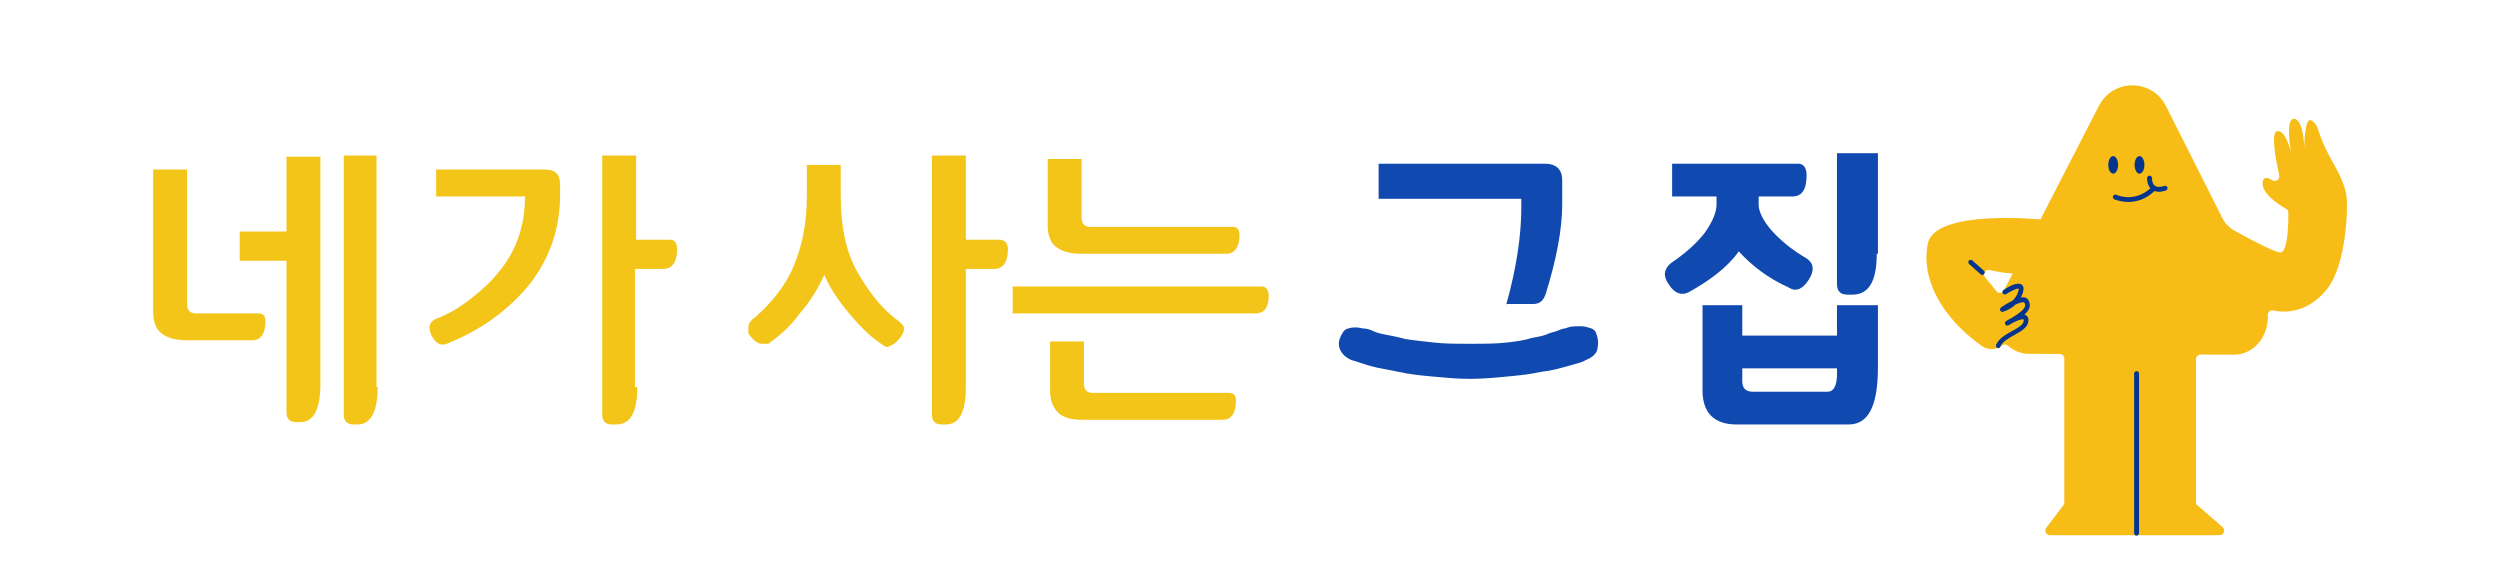 <?xml version="1.0" encoding="utf-8"?>
<!-- Generator: Adobe Illustrator 26.5.1, SVG Export Plug-In . SVG Version: 6.00 Build 0)  -->
<svg version="1.1" id="Layer_1" xmlns="http://www.w3.org/2000/svg" xmlns:xlink="http://www.w3.org/1999/xlink" x="0px" y="0px"
	 viewBox="0 0 213.8 49.6" style="enable-background:new 0 0 213.8 49.6;" xml:space="preserve">
<style type="text/css">
	.st0{enable-background:new    ;}
	.st1{fill:#F4C519;}
	.st2{fill:#1049AF;}
	.st3{fill:#F7BC16;}
	.st4{fill:#04348C;}
</style>
<g class="st0">
	<path class="st1" d="M13.1,14.5H16V26c0,0.6,0.3,0.8,0.8,0.8h5.3c0.4,0,0.6,0.2,0.6,0.7c0,1-0.4,1.6-1.1,1.6H16
		c-1,0-1.7-0.2-2.2-0.6s-0.7-1-0.7-1.9C13.1,26.6,13.1,14.5,13.1,14.5z M20.5,19.8h4v-6.4h2.9v19.5c0,2.1-0.6,3.2-1.7,3.2h-0.4
		c-0.5,0-0.8-0.3-0.8-0.8v-13h-4V19.8z M32.3,33.1c0,2.1-0.6,3.2-1.7,3.2h-0.4c-0.5,0-0.8-0.3-0.8-0.8V13.3h2.8v19.8H32.3z"/>
	<path class="st1" d="M47.9,16.6c0,3-0.9,5.5-2.6,7.7c-1.8,2.2-4.1,3.9-7.1,5.1c-0.5,0.2-0.9,0-1.3-0.7c-0.3-0.7-0.2-1.1,0.3-1.4
		c1.1-0.4,2.1-1,3-1.7s1.8-1.5,2.5-2.4c1.5-1.8,2.2-4,2.2-6.4h-7.6v-2.3h9.3c0.9,0,1.3,0.4,1.3,1.3C47.9,15.8,47.9,16.6,47.9,16.6z
		 M54.5,33.1c0,2.2-0.6,3.2-1.8,3.2h-0.4c-0.5,0-0.8-0.3-0.8-0.8V13.3h2.9v7.2h2.9c0.4,0,0.6,0.3,0.6,0.8c0,1.1-0.4,1.7-1.2,1.7
		h-2.4v10.1H54.5z"/>
</g>
<g class="st0">
	<path class="st1" d="M65.7,29.4c0,0-0.2,0-0.5,0s-0.5-0.1-0.8-0.4c-0.2-0.2-0.3-0.3-0.4-0.5c0-0.1,0-0.3,0-0.4c0-0.2,0-0.3,0.1-0.5
		c0.1-0.1,0.2-0.3,0.4-0.4c1.5-1.3,2.7-2.8,3.4-4.5s1.1-3.6,1.1-5.9v-2.7h2.9v2.7c0,2.7,0.5,4.9,1.5,6.6s2.1,3.1,3.5,4.1
		c0.1,0.1,0.2,0.2,0.3,0.3c0.1,0.1,0.1,0.2,0.1,0.4c0,0.2-0.1,0.3-0.2,0.5s-0.3,0.4-0.4,0.5c-0.2,0.2-0.4,0.3-0.6,0.4
		s-0.4,0.1-0.6-0.1c-0.8-0.5-1.7-1.3-2.8-2.6c-1.1-1.3-1.8-2.4-2.2-3.4c-0.6,1.3-1.3,2.4-2.1,3.3C67.6,27.9,66.7,28.7,65.7,29.4z
		 M82.6,33.1c0,2.2-0.6,3.2-1.7,3.2h-0.4c-0.5,0-0.8-0.3-0.8-0.8V13.3h2.9v7.2h2.9c0.4,0,0.7,0.3,0.7,0.8c0,1.1-0.4,1.7-1.2,1.7
		h-2.4V33.1z"/>
	<path class="st1" d="M86.6,24.5h21.3c0.4,0,0.6,0.3,0.6,0.8c0,1-0.4,1.5-1.1,1.5H86.6V24.5z M89.6,13.6h2.9v5
		c0,0.6,0.3,0.8,0.8,0.8h12.1c0.4,0,0.6,0.2,0.6,0.7c0,1-0.4,1.6-1.1,1.6H92.5c-1,0-1.7-0.2-2.2-0.6s-0.7-1-0.7-1.9
		C89.6,19.2,89.6,13.6,89.6,13.6z M89.8,29.2h2.9v3.6c0,0.6,0.3,0.8,0.8,0.8h11.6c0.4,0,0.6,0.2,0.6,0.7c0,1-0.4,1.6-1.1,1.6h-12
		c-1,0-1.7-0.2-2.1-0.6c-0.4-0.4-0.7-1-0.7-1.9C89.8,33.4,89.8,29.2,89.8,29.2z"/>
</g>
<g class="st0">
	<path class="st2" d="M136.5,28.5c0.2,0.5,0.2,0.9,0.1,1.4c-0.1,0.4-0.5,0.7-1,0.9c-0.3,0.2-0.8,0.3-1.5,0.5s-1.4,0.4-2.3,0.5
		c-0.9,0.2-1.8,0.3-2.9,0.4c-1,0.1-2.1,0.2-3.2,0.2c-1.1,0-2.1-0.1-3.2-0.2c-1.1-0.1-2-0.2-2.9-0.4c-0.9-0.2-1.7-0.3-2.4-0.5
		c-0.7-0.2-1.2-0.4-1.6-0.5c-0.5-0.2-0.8-0.5-1-0.9c-0.2-0.5-0.1-0.9,0.2-1.4c0.1-0.2,0.3-0.4,0.5-0.4c0.2-0.1,0.5-0.1,0.7-0.1
		s0.5,0.1,0.7,0.1s0.5,0.1,0.7,0.2s0.5,0.2,1,0.3s1.1,0.2,1.8,0.4c0.7,0.1,1.5,0.2,2.5,0.3c0.9,0.1,1.9,0.1,3,0.1
		c1.2,0,2.2,0,3.1-0.1c0.9-0.1,1.6-0.2,2.2-0.4c0.6-0.1,1.1-0.2,1.5-0.4c0.4-0.1,0.7-0.2,0.9-0.3c0.2-0.1,0.5-0.1,0.7-0.2
		c0.3-0.1,0.6-0.1,0.9-0.1c0.3,0,0.5,0,0.8,0.1C136.2,28.1,136.4,28.2,136.5,28.5z M128.8,26.1c0.9-3.2,1.3-6,1.3-8.3V17h-12.2v-3
		h14.2c1,0,1.5,0.5,1.5,1.4v2.1c0,2.1-0.5,4.7-1.4,7.6c-0.2,0.6-0.5,0.9-1.1,0.9h-2.3V26.1z"/>
</g>
<g class="st0">
	<path class="st2" d="M142.9,14h10.9c0.4,0,0.7,0.3,0.7,1c0,1.2-0.4,1.8-1.2,1.8h-2.9v0.7c0,0.6,0.4,1.4,1.1,2.2
		c0.8,0.9,1.8,1.7,3,2.4c0.6,0.4,0.7,1,0.2,1.8s-1.1,1.1-1.7,0.7c-1.8-0.8-3.2-1.9-4.3-3.1c-1,1.4-2.5,2.5-4.3,3.5
		c-0.6,0.3-1.2,0.1-1.7-0.7c-0.5-0.7-0.4-1.3,0.2-1.8c1.2-0.8,2.2-1.7,2.9-2.6c0.7-1,1-1.8,1-2.4v-0.7H143V14H142.9z M149,26.1v2.6
		h8.1v-2.6h3.5v5.3c0,3.3-0.8,4.9-2.5,4.9h-9.6c-1.9,0-2.9-1-2.9-2.9v-7.3C145.6,26.1,149,26.1,149,26.1z M149.9,33.5h6.4
		c0.5,0,0.8-0.5,0.8-1.5v-0.5H149v1.1C149,33.2,149.3,33.5,149.9,33.5z M160.5,21.7c0,2.4-0.7,3.5-2.1,3.5H158
		c-0.6,0-0.9-0.3-0.9-0.9V13.1h3.5v8.6H160.5z"/>
</g>
<g>
	<path class="st3" d="M200.66,16.68c-0.28-1.58-1.28-2.83-1.91-4.27c-0.64-1.44-0.47-1.73-1.08-2.11c-0.61-0.37-0.61,2.36-0.61,2.36
		s-0.03-2.41-0.86-2.5c-0.83-0.08-0.25,2.97-0.25,2.97s-0.43-2.05-1.22-1.91c-0.54,0.09-0.12,2.35,0.19,3.78
		c0.08,0.34-0.3,0.6-0.6,0.41c-0.39-0.25-0.78-0.34-0.82,0.22c-0.07,0.97,1.45,1.91,2,2.22c0.12,0.07,0.2,0.2,0.2,0.34
		c0.01,0.81-0.03,3.45-0.7,3.4c-0.53-0.04-2.58-1.13-3.89-1.85c-0.45-0.25-0.82-0.63-1.06-1.1l-0.88-1.75l-3.94-7.82
		c-1.18-2.35-4.53-2.36-5.73-0.02l-4.01,7.79l-0.99,1.93v0c0,0-9.01-0.9-9.63,2.05c-0.59,2.8,0.95,6.14,4.57,8.74
		c0.53,0.39,1.26,0.39,1.78-0.01c0.01-0.01,0.01-0.01,0.02-0.02c0,0,0,0,0,0l0,0c0.15-0.1,0.35-0.09,0.48,0.03
		c0.48,0.43,1.1,0.7,1.79,0.7l2.64,0.01c0.22,0,0.39,0.18,0.39,0.39v12.31c0,0.09-0.03,0.17-0.08,0.24L175,45.14
		c-0.2,0.26-0.02,0.63,0.31,0.63h6.99h7.52c0.36,0,0.53-0.45,0.26-0.69l-2.14-1.85c-0.09-0.07-0.14-0.18-0.14-0.3V30.71
		c0-0.22,0.18-0.39,0.39-0.39l2.85,0.01c1.75,0.01,2.99-1.63,2.9-3.37c-0.01-0.26,0.22-0.47,0.47-0.41
		c1.47,0.32,3.22-0.12,4.57-1.79C200.72,22.6,200.81,17.54,200.66,16.68z M169.77,23.73c-0.25-0.29,0.02-0.73,0.39-0.64
		c0.51,0.13,1.17,0.25,1.96,0.3l0,0l-0.74,1.44c-0.13,0.26-0.49,0.29-0.66,0.06C170.4,24.48,170.07,24.08,169.77,23.73z"/>
	<path class="st4" d="M182.72,45.81c-0.11,0-0.21-0.09-0.21-0.21V31.95c0-0.11,0.09-0.21,0.21-0.21s0.21,0.09,0.21,0.21V45.6
		C182.93,45.72,182.83,45.81,182.72,45.81z"/>
	<path class="st4" d="M169.53,23.51c-0.05,0-0.1-0.02-0.14-0.05l-0.99-0.88c-0.09-0.08-0.09-0.21-0.02-0.29
		c0.08-0.09,0.21-0.09,0.29-0.02l0.99,0.88c0.09,0.08,0.09,0.21,0.02,0.29C169.64,23.48,169.58,23.51,169.53,23.51z"/>
	<path class="st4" d="M170.9,29.77c-0.03,0-0.06-0.01-0.09-0.02c-0.1-0.05-0.15-0.17-0.1-0.28c0.26-0.55,0.85-0.88,1.38-1.17
		c0.49-0.27,0.96-0.53,0.98-0.87c0.01-0.07-0.01-0.1-0.02-0.11c-0.1-0.06-0.44,0.05-0.83,0.24c-0.14,0.08-0.29,0.17-0.45,0.26
		c-0.1,0.05-0.22,0.02-0.28-0.08c-0.06-0.1-0.03-0.22,0.07-0.28c0.1-0.06,0.27-0.17,0.48-0.27c0.7-0.42,1.08-0.75,1.14-1.01
		c0.03-0.1,0.01-0.2-0.07-0.31c0,0-0.01-0.01-0.04-0.02c-0.14-0.03-0.4,0.06-0.7,0.19c-0.49,0.46-1.04,0.61-1.07,0.62
		c-0.1,0.03-0.2-0.02-0.24-0.11c-0.04-0.09-0.01-0.2,0.07-0.26c0.13-0.09,0.55-0.37,1-0.59c0.19-0.19,0.37-0.44,0.47-0.77
		c0.05-0.15,0.04-0.22,0.04-0.25c-0.13-0.04-0.64,0.19-1.07,0.47c-0.09,0.06-0.22,0.04-0.29-0.06c-0.06-0.09-0.04-0.22,0.06-0.29
		c0.34-0.23,1.18-0.74,1.55-0.46c0.17,0.13,0.21,0.36,0.1,0.7c-0.05,0.14-0.1,0.28-0.17,0.4c0.12-0.02,0.23-0.02,0.32-0.01
		c0.13,0.03,0.24,0.1,0.31,0.21c0.13,0.21,0.17,0.42,0.12,0.63c-0.05,0.2-0.19,0.41-0.44,0.63c0.04,0.01,0.08,0.03,0.12,0.05
		c0.11,0.07,0.24,0.2,0.22,0.49c-0.04,0.56-0.6,0.87-1.19,1.2c-0.5,0.28-1.01,0.56-1.21,0.99C171.05,29.72,170.98,29.77,170.9,29.77
		z"/>
	<ellipse class="st4" cx="180.72" cy="14.1" rx="0.42" ry="0.75"/>
	<ellipse class="st4" cx="182.97" cy="14.1" rx="0.42" ry="0.75"/>
	<path class="st4" d="M182.02,17.27c-0.7,0-1.2-0.23-1.21-0.23c-0.1-0.05-0.15-0.17-0.1-0.28c0.05-0.1,0.17-0.15,0.28-0.1
		c0.07,0.03,1.64,0.74,3.07-0.71c0.08-0.08,0.21-0.08,0.29,0c0.08,0.08,0.08,0.21,0,0.29C183.55,17.06,182.69,17.27,182.02,17.27z"
		/>
	<path class="st4" d="M184.64,16.4c-0.24,0-0.45-0.06-0.62-0.19c-0.43-0.33-0.4-0.96-0.4-0.99c0.01-0.11,0.1-0.2,0.22-0.2
		c0.11,0.01,0.2,0.1,0.2,0.22c0,0.01-0.02,0.44,0.24,0.64c0.17,0.13,0.45,0.14,0.82,0.02c0.11-0.03,0.23,0.03,0.26,0.13
		c0.03,0.11-0.03,0.23-0.13,0.26C185.01,16.36,184.81,16.4,184.64,16.4z"/>
</g>
</svg>
